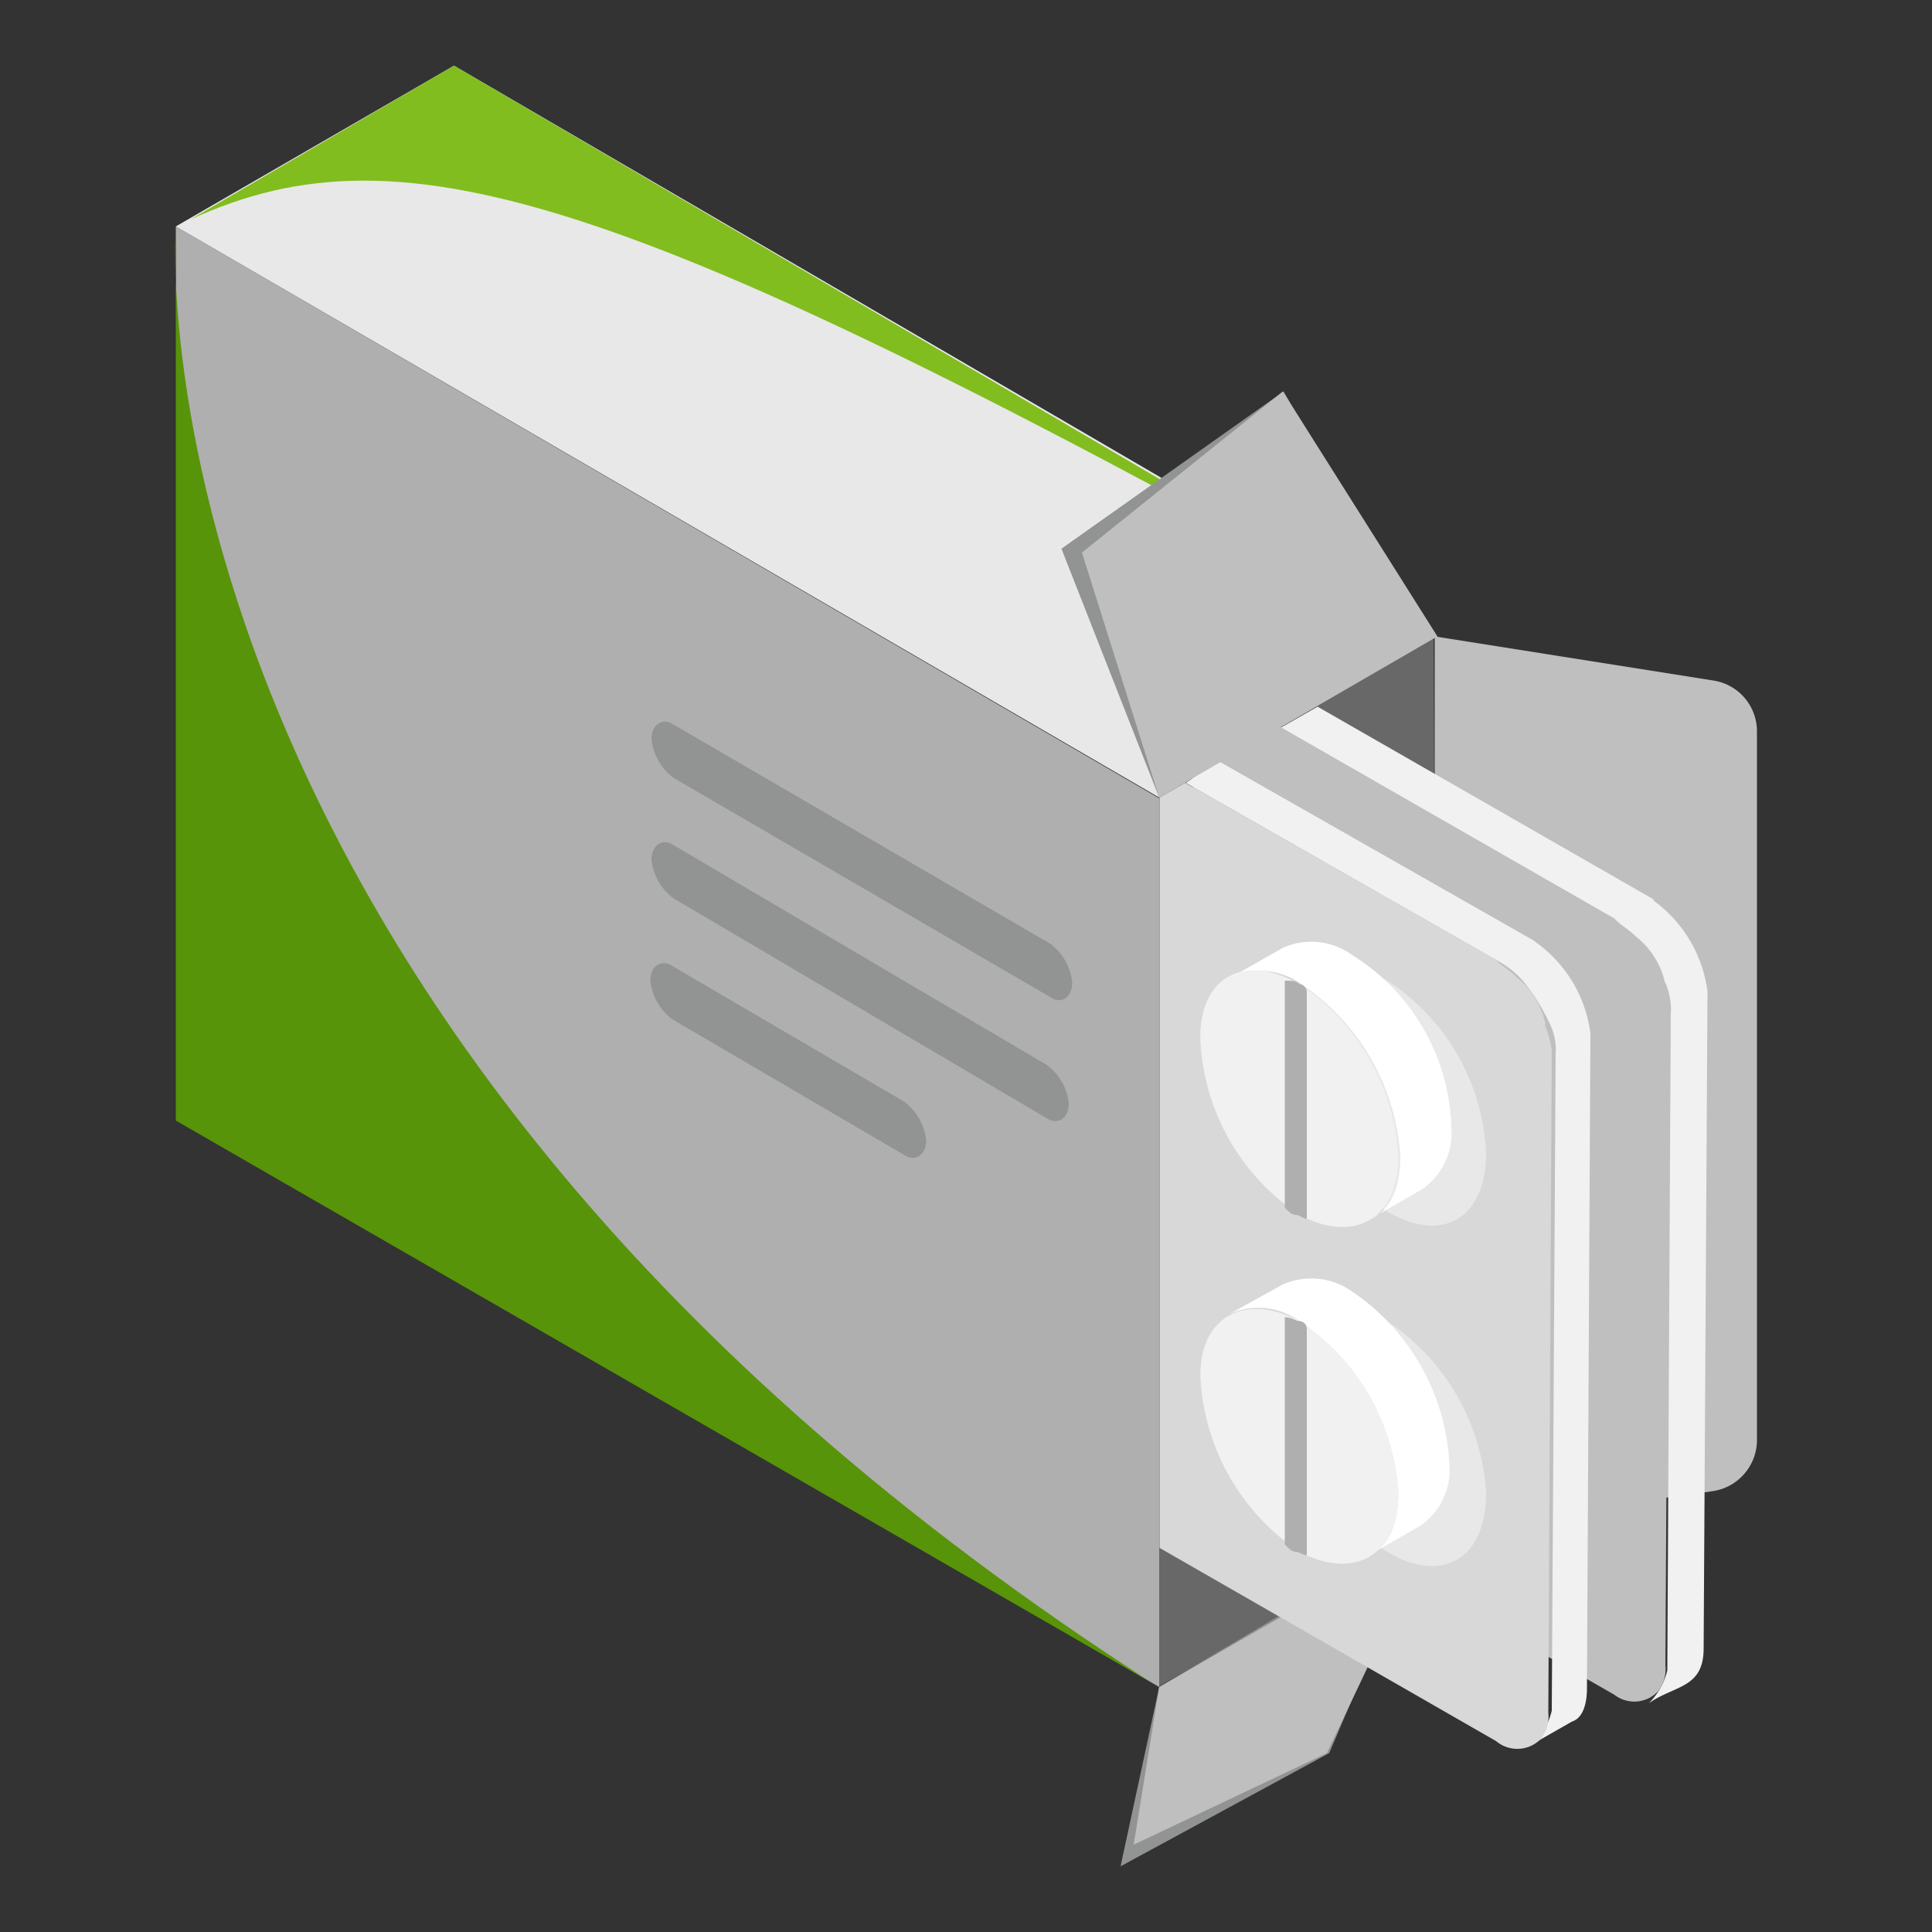 <svg id="Layer_1" data-name="Layer 1" xmlns="http://www.w3.org/2000/svg" viewBox="0 0 50 50"><rect x="0" y="0" width="50" height="50" fill="#333333" stroke="none"/><defs><style>.cls-1{isolation:isolate;}.cls-2{fill:#afafaf;}.cls-3{fill:#686868;}.cls-4{fill:#e8e8e8;}.cls-5{fill:#bfbfbf;}.cls-6{fill:#929393;}.cls-7{fill:#f1f1f2;}.cls-8{fill:#d8d8d8;}.cls-9{fill:#fff;}.cls-10{fill:#579409;}.cls-11{fill:#81bd1f;}</style></defs><g class="cls-1"><path class="cls-2" d="M4.55,5.86l.09,23L30,43.66v-23Z"/><path class="cls-3" d="M30,20.64v23l7.2-4.07-.1-23.12Z"/><path class="cls-4" d="M4.55,5.86,30,20.64l7.1-4.17L11.75,1.7Z"/></g><path class="cls-5" d="M44.33,17.61l-7.2-1.14V39.59l7.2-1a1.34,1.34,0,0,0,1.14-1.33V18.94a1.33,1.33,0,0,0-1.14-1.33Z"/><path class="cls-6" d="M30,43.66,29,48.3l5.4-2.93,2.46-5.78Z"/><path class="cls-5" d="M30,43.66l-.66,4.08,5-2.37,2.74-5.78Z"/><path class="cls-7" d="M42.82,23.29l-8.72-5-1,.57,8.72,5a2.69,2.69,0,0,1,.57.48,5.42,5.42,0,0,1,.76,1.23,1.67,1.67,0,0,1,.09.66l-.09,17a1.78,1.78,0,0,1-.48.85c.67-.47,1.42-.38,1.42-1.42l.1-17a3.45,3.45,0,0,0-1.42-2.37Z"/><path class="cls-5" d="M43.1,25.47a2.11,2.11,0,0,0-.76-1.23c-.19-.19-.38-.28-.56-.47l-8.72-5H30.69l2.37,20v.09l8.72,5a.84.84,0,0,0,1.13-.09.92.92,0,0,0,.19-.67l.1-17a1.56,1.56,0,0,0-.1-.67Z"/><path class="cls-7" d="M39.69,24.34,31.54,19.7l-.85.56,8.15,4.65a2.36,2.36,0,0,1,.57.47,5.26,5.26,0,0,1,.75,1.23,1.52,1.52,0,0,1,.1.66l-.1,17a1.77,1.77,0,0,1-.47.85l1-.57c.28-.09.38-.47.38-.85l.09-16.95a3.43,3.43,0,0,0-1.42-2.37Z"/><path class="cls-8" d="M40,26.52a2.15,2.15,0,0,0-.76-1.24c-.19-.19-.38-.28-.57-.47l-8-4.55-.66.38V40.06l8.71,5A.85.85,0,0,0,39.88,45a.92.92,0,0,0,.19-.67l.09-17.14a2.45,2.45,0,0,0-.18-.66Z"/><path class="cls-4" d="M35.9,34.19c-1.42-.85-2.56-.19-2.56,1.51a5.64,5.64,0,0,0,2.56,4.46c1.42.85,2.56.19,2.56-1.52A5.76,5.76,0,0,0,35.9,34.19Z"/><path class="cls-4" d="M35.9,31.35c1.42.85,2.56.19,2.56-1.52a5.62,5.62,0,0,0-2.56-4.45c-1.42-.85-2.56-.19-2.56,1.51A5.49,5.49,0,0,0,35.9,31.35Z"/><path class="cls-9" d="M35,33.43a1.83,1.83,0,0,0-1.8-.19L31.83,34a1.82,1.82,0,0,1,1.8.19,5.76,5.76,0,0,1,2.56,4.45c0,.85-.29,1.42-.76,1.61l1.32-.76a1.76,1.76,0,0,0,.76-1.61A5.73,5.73,0,0,0,35,33.43Z"/><path class="cls-7" d="M33.63,34.19a5.76,5.76,0,0,1,2.56,4.45c0,1.61-1.14,2.27-2.56,1.52a5.79,5.79,0,0,1-2.56-4.46C31,34.09,32.21,33.43,33.63,34.19Z"/><path class="cls-2" d="M33.63,34.19a.2.2,0,0,1,.19.19v5.87c-.1,0-.19-.09-.29-.09s-.19-.1-.28-.19V34.09c.19,0,.28.1.38.1Z"/><path class="cls-9" d="M35,24.72a1.8,1.8,0,0,0-1.8-.19l-1.32.75a1.82,1.82,0,0,1,1.8.19,5.79,5.79,0,0,1,2.56,4.46c0,.85-.29,1.42-.76,1.61l1.32-.76a1.77,1.77,0,0,0,.76-1.61A5.43,5.43,0,0,0,35,24.72Z"/><path class="cls-7" d="M33.63,25.47a5.79,5.79,0,0,1,2.56,4.46c0,1.61-1.14,2.27-2.56,1.51A5.76,5.76,0,0,1,31.07,27c-.09-1.71,1.14-2.37,2.56-1.52Z"/><path class="cls-2" d="M33.63,25.47a.21.21,0,0,1,.19.19v5.88c-.1,0-.19-.1-.29-.1s-.19-.09-.28-.19V25.38c.19,0,.28,0,.38.09Z"/><path class="cls-10" d="M29.84,43.57C3,26.33,4.55,5.86,4.55,5.86V29Z"/><path class="cls-11" d="M4.93,5.68C10.51,3.12,16.39,5,37.13,16.57L11.75,1.7Z"/><path class="cls-6" d="M27.47,14.2,30,20.64l6.82-4.17-3.6-6.34Z"/><path class="cls-5" d="M28,14.3l2,6.34,7.2-4.17-4-6.34Z"/><path class="cls-6" d="M27.19,24.43a1.44,1.44,0,0,1,.56,1c0,.38-.28.57-.56.38l-9.76-5.68a1.45,1.45,0,0,1-.57-1c0-.38.29-.57.57-.38Z"/><path class="cls-6" d="M27.09,27.56a1.42,1.42,0,0,1,.57,1c0,.38-.28.57-.57.38l-9.66-5.69a1.44,1.44,0,0,1-.57-1c0-.38.29-.57.57-.38Z"/><path class="cls-6" d="M23.4,28.51a1.44,1.44,0,0,1,.57,1c0,.38-.29.57-.57.38l-6-3.51a1.45,1.45,0,0,1-.57-1c0-.38.29-.57.57-.38Z"/></svg>